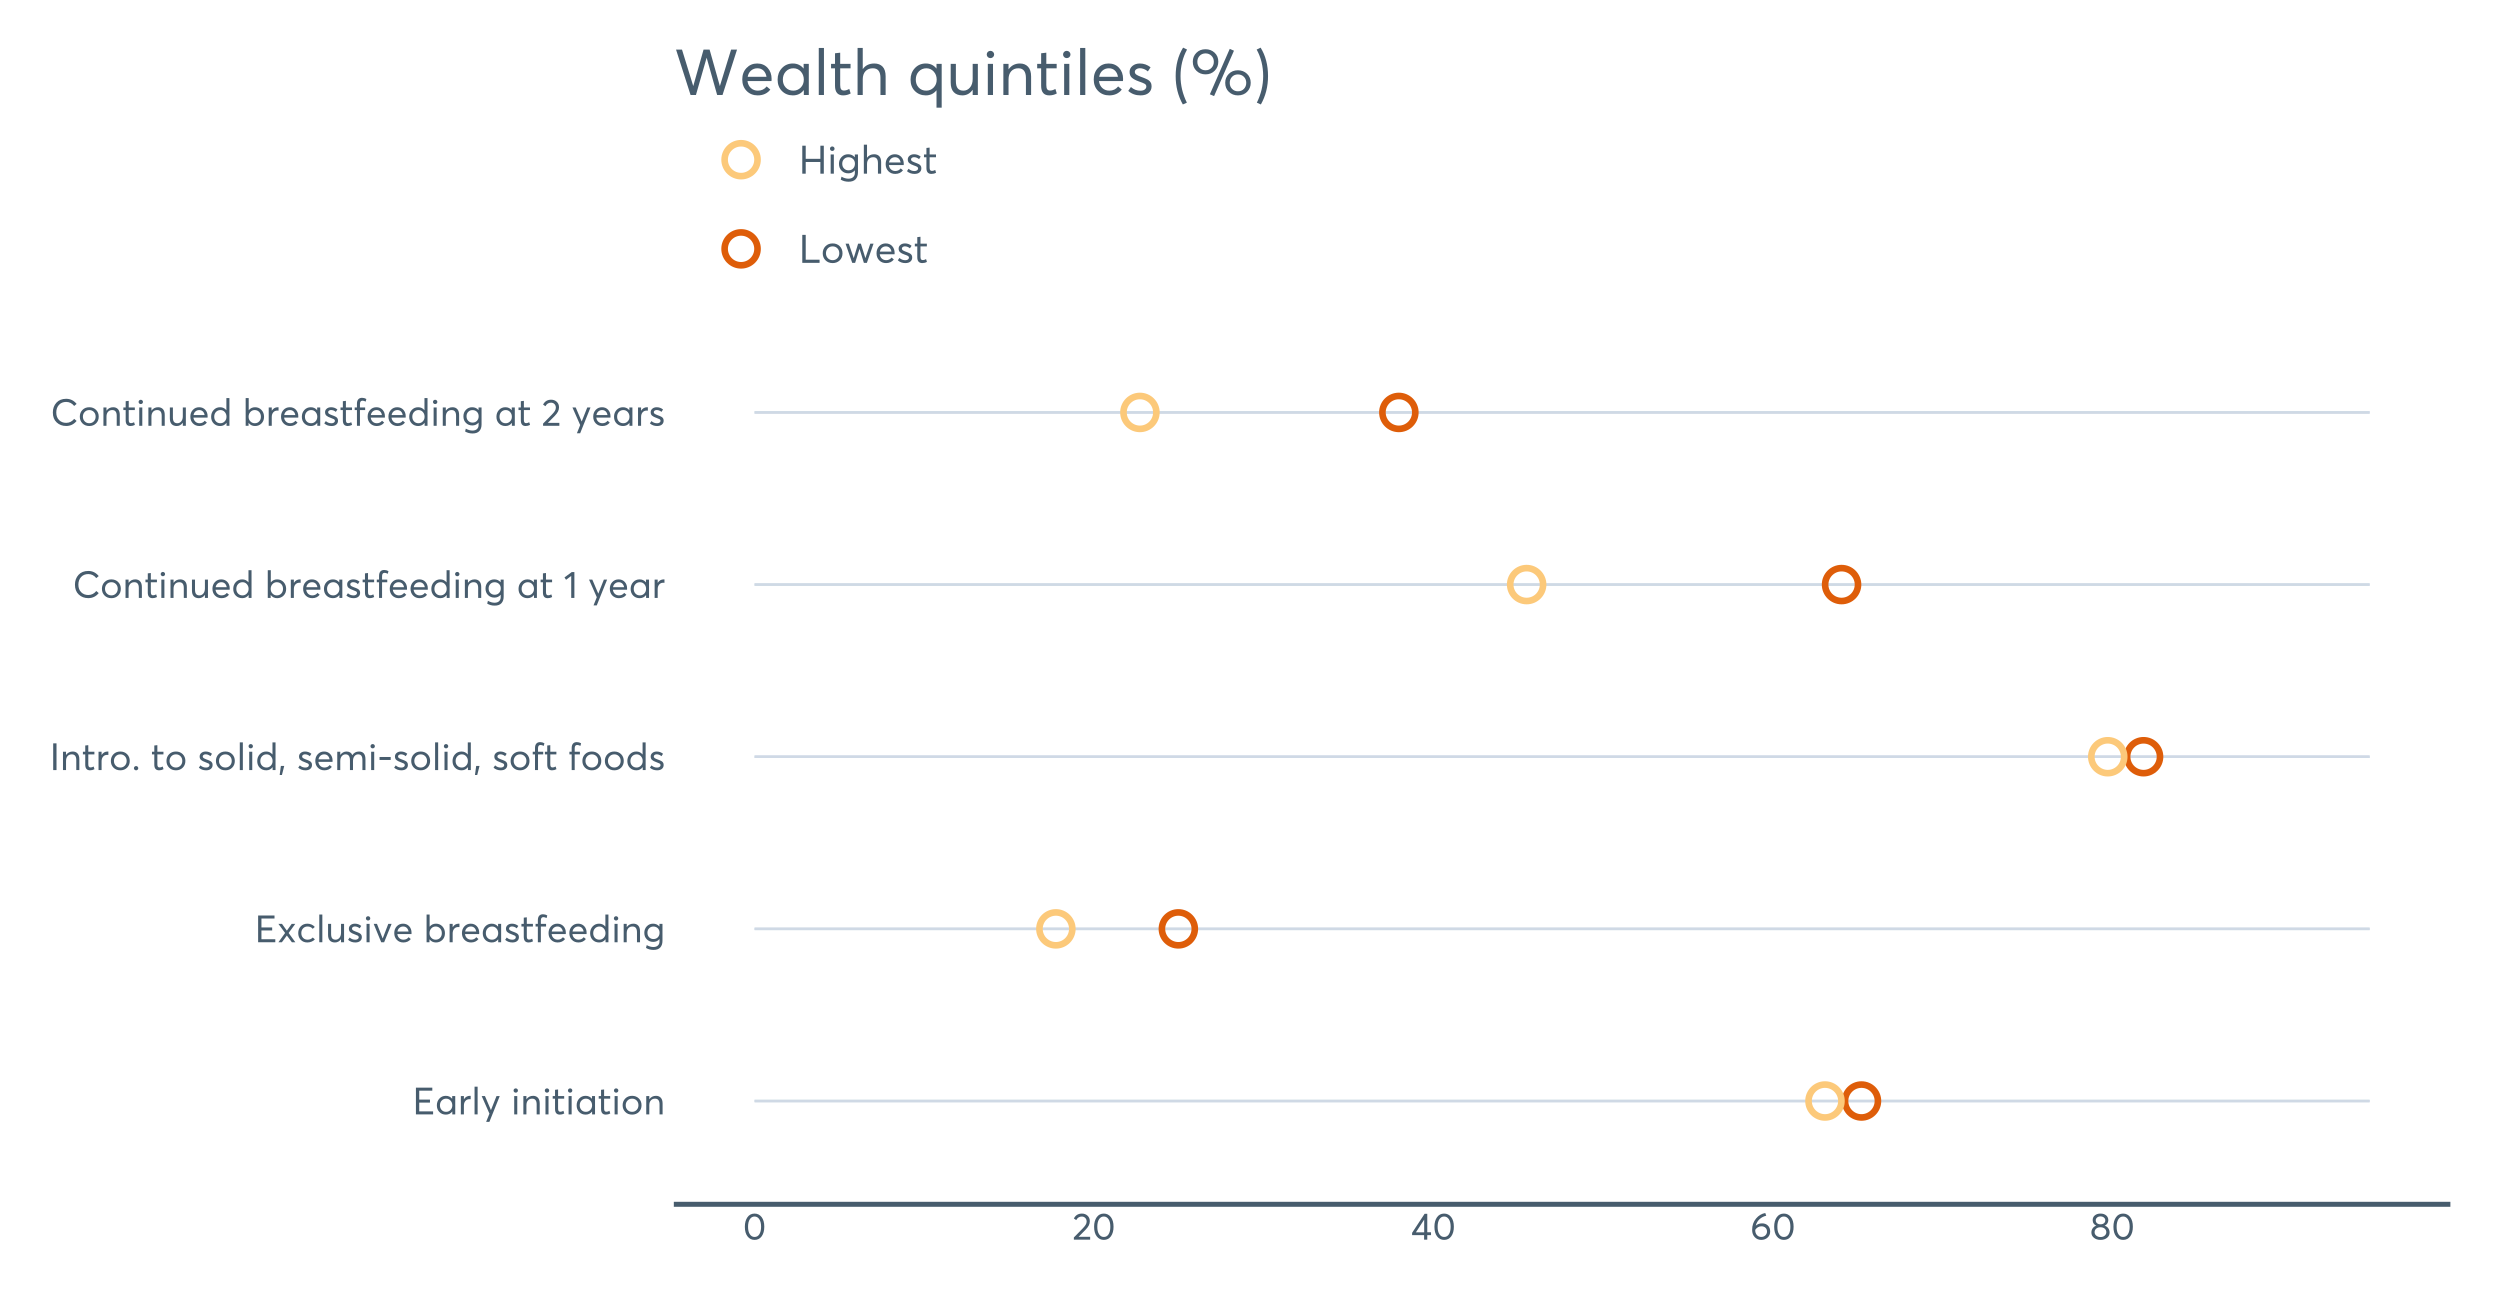 <?xml version="1.0" encoding="UTF-8"?>
<svg xmlns="http://www.w3.org/2000/svg" xmlns:xlink="http://www.w3.org/1999/xlink" width="1388.571pt" height="720pt" viewBox="0 0 1388.571 720" version="1.1">
<defs>
<g>
<symbol overflow="visible" id="glyph0-0">
<path style="stroke:none;" d="M 1.883 0 L 1.883 -14.852 L 10.98 -14.852 L 10.98 -13.176 L 3.723 -13.176 L 3.723 -8.219 L 9.684 -8.219 L 9.684 -6.547 L 3.723 -6.547 L 3.723 -1.672 L 11.422 -1.672 L 11.422 0 Z M 1.883 0 "/>
</symbol>
<symbol overflow="visible" id="glyph0-1">
<path style="stroke:none;" d="M 9.516 -10.188 L 11.211 -10.188 L 11.211 0 L 9.578 0 L 9.578 -1.609 L 9.559 -1.609 C 8.691 -0.453 7.508 0.121 6.004 0.125 C 4.562 0.121 3.371 -0.348 2.426 -1.297 C 1.477 -2.242 1 -3.484 1.004 -5.02 C 1 -6.523 1.473 -7.781 2.414 -8.793 C 3.355 -9.805 4.543 -10.312 5.98 -10.312 C 7.43 -10.312 8.602 -9.762 9.496 -8.66 L 9.516 -8.66 Z M 6.148 -1.422 C 7.094 -1.418 7.902 -1.758 8.574 -2.438 C 9.238 -3.113 9.574 -3.973 9.578 -5.02 C 9.574 -6.062 9.25 -6.945 8.605 -7.664 C 7.953 -8.383 7.141 -8.742 6.168 -8.742 C 5.191 -8.742 4.371 -8.395 3.711 -7.707 C 3.047 -7.012 2.719 -6.117 2.719 -5.02 C 2.719 -3.973 3.035 -3.113 3.668 -2.438 C 4.301 -1.758 5.125 -1.418 6.148 -1.422 Z M 6.148 -1.422 "/>
</symbol>
<symbol overflow="visible" id="glyph0-2">
<path style="stroke:none;" d="M 6.652 -10.312 C 6.855 -10.312 6.996 -10.305 7.07 -10.289 L 7.07 -8.41 C 6.762 -8.434 6.539 -8.449 6.402 -8.449 C 5.449 -8.449 4.695 -8.121 4.141 -7.465 C 3.582 -6.809 3.305 -5.957 3.305 -4.914 L 3.305 0 L 1.609 0 L 1.609 -10.188 L 3.305 -10.188 L 3.305 -8.387 L 3.324 -8.387 C 4.117 -9.668 5.227 -10.312 6.652 -10.312 Z M 6.652 -10.312 "/>
</symbol>
<symbol overflow="visible" id="glyph0-3">
<path style="stroke:none;" d="M 1.758 0 L 1.758 -15.395 L 3.453 -15.395 L 3.453 0 Z M 1.758 0 "/>
</symbol>
<symbol overflow="visible" id="glyph0-4">
<path style="stroke:none;" d="M 8.723 -10.188 L 10.52 -10.188 L 4.77 4.141 L 2.969 4.141 L 4.789 -0.418 L 0.48 -10.188 L 2.301 -10.188 L 5.605 -2.426 L 5.648 -2.426 Z M 8.723 -10.188 "/>
</symbol>
<symbol overflow="visible" id="glyph0-5">
<path style="stroke:none;" d=""/>
</symbol>
<symbol overflow="visible" id="glyph0-6">
<path style="stroke:none;" d="M 2.613 -12.07 C 2.262 -12.07 1.973 -12.184 1.746 -12.414 C 1.516 -12.641 1.398 -12.922 1.402 -13.258 C 1.398 -13.59 1.516 -13.871 1.746 -14.105 C 1.973 -14.332 2.262 -14.449 2.613 -14.453 C 2.949 -14.449 3.234 -14.332 3.473 -14.098 C 3.707 -13.859 3.824 -13.578 3.828 -13.262 C 3.824 -12.922 3.707 -12.641 3.473 -12.414 C 3.234 -12.184 2.949 -12.07 2.613 -12.07 Z M 1.758 0 L 1.758 -10.188 L 3.453 -10.188 L 3.453 0 Z M 1.758 0 "/>
</symbol>
<symbol overflow="visible" id="glyph0-7">
<path style="stroke:none;" d="M 7.027 -10.312 C 8.152 -10.312 9.047 -9.953 9.703 -9.234 C 10.359 -8.516 10.688 -7.449 10.688 -6.043 L 10.688 0 L 8.996 0 L 8.996 -5.562 C 8.992 -7.68 8.164 -8.742 6.504 -8.742 C 5.527 -8.742 4.75 -8.418 4.172 -7.77 C 3.594 -7.121 3.305 -6.223 3.305 -5.082 L 3.305 0 L 1.609 0 L 1.609 -10.188 L 3.305 -10.188 L 3.305 -8.41 L 3.324 -8.41 C 4.215 -9.676 5.449 -10.312 7.027 -10.312 Z M 7.027 -10.312 "/>
</symbol>
<symbol overflow="visible" id="glyph0-8">
<path style="stroke:none;" d="M 4.496 0.125 C 2.723 0.121 1.84 -0.926 1.84 -3.031 L 1.84 -8.723 L 0.543 -8.723 L 0.543 -10.188 L 1.84 -10.188 L 1.84 -13.66 L 3.535 -13.848 L 3.535 -10.188 L 6.922 -10.188 L 6.922 -8.723 L 3.535 -8.723 L 3.535 -3.285 C 3.531 -2.656 3.625 -2.195 3.816 -1.902 C 4.004 -1.609 4.328 -1.465 4.789 -1.465 C 5.316 -1.465 5.891 -1.637 6.504 -1.988 L 6.965 -0.504 C 6.211 -0.086 5.387 0.121 4.496 0.125 Z M 4.496 0.125 "/>
</symbol>
<symbol overflow="visible" id="glyph0-9">
<path style="stroke:none;" d="M 6.254 0.125 C 4.688 0.121 3.418 -0.371 2.445 -1.359 C 1.469 -2.348 0.984 -3.586 0.984 -5.082 C 0.984 -6.57 1.469 -7.816 2.445 -8.816 C 3.418 -9.812 4.688 -10.312 6.254 -10.312 C 7.754 -10.312 9.004 -9.824 9.996 -8.848 C 10.988 -7.871 11.484 -6.613 11.484 -5.082 C 11.484 -3.543 10.988 -2.293 9.996 -1.328 C 9.004 -0.359 7.754 0.121 6.254 0.125 Z M 6.254 -1.422 C 7.238 -1.418 8.074 -1.762 8.754 -2.457 C 9.43 -3.145 9.766 -4.02 9.77 -5.082 C 9.766 -6.152 9.434 -7.031 8.766 -7.715 C 8.094 -8.398 7.254 -8.742 6.254 -8.742 C 5.203 -8.742 4.352 -8.387 3.691 -7.684 C 3.027 -6.977 2.695 -6.109 2.699 -5.082 C 2.695 -4.047 3.027 -3.18 3.691 -2.477 C 4.352 -1.77 5.203 -1.418 6.254 -1.422 Z M 6.254 -1.422 "/>
</symbol>
<symbol overflow="visible" id="glyph0-10">
<path style="stroke:none;" d="M 8.117 0 L 5.355 -3.703 L 5.312 -3.703 L 2.574 0 L 0.648 0 L 4.352 -5.145 L 0.648 -10.188 L 2.637 -10.188 L 5.312 -6.465 L 5.355 -6.465 L 8.012 -10.188 L 10 -10.188 L 6.316 -5.145 L 10.039 0 Z M 8.117 0 "/>
</symbol>
<symbol overflow="visible" id="glyph0-11">
<path style="stroke:none;" d="M 6.023 0.125 C 4.547 0.121 3.336 -0.359 2.395 -1.328 C 1.453 -2.293 0.984 -3.543 0.984 -5.082 C 0.984 -6.613 1.461 -7.871 2.414 -8.848 C 3.367 -9.824 4.59 -10.312 6.086 -10.312 C 6.863 -10.312 7.621 -10.152 8.355 -9.84 C 9.086 -9.523 9.695 -9.074 10.188 -8.492 L 9.016 -7.469 C 8.328 -8.316 7.379 -8.742 6.172 -8.742 C 5.148 -8.742 4.316 -8.398 3.672 -7.715 C 3.02 -7.031 2.695 -6.152 2.699 -5.082 C 2.695 -3.992 3.016 -3.113 3.66 -2.438 C 4.297 -1.758 5.133 -1.418 6.172 -1.422 C 7.352 -1.418 8.316 -1.824 9.059 -2.637 L 10.227 -1.59 C 9.777 -1.082 9.188 -0.672 8.449 -0.355 C 7.707 -0.035 6.898 0.121 6.023 0.125 Z M 6.023 0.125 "/>
</symbol>
<symbol overflow="visible" id="glyph0-12">
<path style="stroke:none;" d="M 8.598 -10.188 L 10.289 -10.188 L 10.289 0 L 8.598 0 L 8.598 -1.695 L 8.574 -1.695 C 7.723 -0.48 6.609 0.121 5.23 0.125 C 4.016 0.121 3.074 -0.227 2.406 -0.93 C 1.734 -1.633 1.398 -2.695 1.402 -4.121 L 1.402 -10.188 L 3.094 -10.188 L 3.094 -4.602 C 3.094 -3.469 3.297 -2.656 3.711 -2.164 C 4.117 -1.664 4.742 -1.418 5.582 -1.422 C 6.418 -1.418 7.129 -1.762 7.719 -2.457 C 8.301 -3.145 8.594 -4.078 8.598 -5.25 Z M 8.598 -10.188 "/>
</symbol>
<symbol overflow="visible" id="glyph0-13">
<path style="stroke:none;" d="M 4.727 0.125 C 3.148 0.121 1.816 -0.363 0.73 -1.34 L 1.609 -2.613 C 2.488 -1.805 3.527 -1.398 4.727 -1.402 C 5.309 -1.398 5.777 -1.531 6.129 -1.797 C 6.477 -2.059 6.648 -2.379 6.652 -2.762 C 6.648 -3.148 6.477 -3.445 6.137 -3.648 C 5.793 -3.848 5.199 -4.094 4.352 -4.391 C 4.293 -4.402 4.25 -4.418 4.227 -4.434 C 3.23 -4.781 2.473 -5.18 1.953 -5.625 C 1.43 -6.07 1.172 -6.719 1.172 -7.57 C 1.172 -8.352 1.488 -9.004 2.121 -9.527 C 2.754 -10.051 3.559 -10.312 4.539 -10.312 C 5.832 -10.312 6.996 -9.895 8.031 -9.059 L 7.152 -7.719 C 6.344 -8.414 5.445 -8.766 4.457 -8.766 C 4.047 -8.766 3.684 -8.652 3.367 -8.43 C 3.043 -8.203 2.883 -7.918 2.887 -7.57 C 2.883 -7.207 3.039 -6.914 3.355 -6.691 C 3.668 -6.469 4.152 -6.23 4.812 -5.98 C 4.918 -5.938 5.125 -5.859 5.426 -5.75 C 5.727 -5.637 5.926 -5.562 6.023 -5.523 C 6.121 -5.48 6.289 -5.406 6.527 -5.301 C 6.762 -5.195 6.922 -5.117 7.008 -5.07 C 7.09 -5.02 7.219 -4.941 7.395 -4.832 C 7.566 -4.719 7.684 -4.621 7.75 -4.539 C 7.809 -4.453 7.891 -4.34 8 -4.203 C 8.102 -4.062 8.176 -3.93 8.219 -3.797 C 8.258 -3.664 8.293 -3.508 8.324 -3.336 C 8.352 -3.156 8.367 -2.973 8.367 -2.781 C 8.367 -1.941 8.051 -1.246 7.426 -0.699 C 6.793 -0.148 5.895 0.121 4.727 0.125 Z M 4.727 0.125 "/>
</symbol>
<symbol overflow="visible" id="glyph0-14">
<path style="stroke:none;" d="M 8.598 -10.188 L 10.438 -10.188 L 6.297 0 L 4.664 0 L 0.504 -10.188 L 2.32 -10.188 L 5.461 -2.156 L 5.523 -2.156 Z M 8.598 -10.188 "/>
</symbol>
<symbol overflow="visible" id="glyph0-15">
<path style="stroke:none;" d="M 10.582 -5.25 C 10.582 -5.137 10.574 -4.988 10.562 -4.812 L 10.543 -4.559 L 2.699 -4.559 C 2.809 -3.609 3.176 -2.848 3.797 -2.277 C 4.414 -1.703 5.184 -1.418 6.109 -1.422 C 7.293 -1.418 8.246 -1.879 8.973 -2.805 L 10.164 -1.777 C 9.172 -0.508 7.797 0.121 6.043 0.125 C 4.574 0.121 3.367 -0.359 2.414 -1.328 C 1.461 -2.293 0.984 -3.543 0.984 -5.082 C 0.984 -6.598 1.445 -7.852 2.375 -8.836 C 3.297 -9.82 4.457 -10.312 5.855 -10.312 C 7.262 -10.312 8.402 -9.836 9.273 -8.891 C 10.145 -7.938 10.582 -6.727 10.582 -5.25 Z M 7.926 -7.988 C 7.406 -8.488 6.742 -8.742 5.938 -8.742 C 5.125 -8.742 4.434 -8.492 3.859 -8 C 3.277 -7.5 2.91 -6.82 2.762 -5.961 L 8.91 -5.961 C 8.77 -6.809 8.441 -7.484 7.926 -7.988 Z M 7.926 -7.988 "/>
</symbol>
<symbol overflow="visible" id="glyph0-16">
<path style="stroke:none;" d="M 6.859 -10.312 C 8.281 -10.312 9.469 -9.805 10.418 -8.793 C 11.363 -7.781 11.836 -6.523 11.84 -5.02 C 11.836 -3.484 11.359 -2.242 10.406 -1.297 C 9.449 -0.348 8.258 0.121 6.84 0.125 C 5.332 0.121 4.148 -0.453 3.285 -1.609 L 3.242 -1.609 L 3.242 0 L 1.633 0 L 1.633 -15.395 L 3.324 -15.395 L 3.324 -8.66 L 3.348 -8.66 C 4.234 -9.762 5.406 -10.312 6.859 -10.312 Z M 6.672 -1.422 C 7.688 -1.418 8.512 -1.758 9.148 -2.438 C 9.781 -3.113 10.102 -3.973 10.102 -5.02 C 10.102 -6.133 9.773 -7.031 9.117 -7.715 C 8.461 -8.398 7.637 -8.742 6.652 -8.742 C 5.684 -8.742 4.879 -8.383 4.234 -7.664 C 3.582 -6.945 3.258 -6.062 3.262 -5.02 C 3.258 -3.973 3.594 -3.113 4.266 -2.438 C 4.934 -1.758 5.734 -1.418 6.672 -1.422 Z M 6.672 -1.422 "/>
</symbol>
<symbol overflow="visible" id="glyph0-17">
<path style="stroke:none;" d="M 2.051 0 L 2.051 -8.723 L 0.793 -8.723 L 0.793 -10.188 L 2.051 -10.188 L 2.051 -12.234 C 2.051 -13.32 2.297 -14.141 2.793 -14.703 C 3.285 -15.258 3.984 -15.539 4.895 -15.543 C 5.754 -15.539 6.551 -15.324 7.277 -14.895 L 6.902 -13.43 C 6.23 -13.777 5.637 -13.949 5.125 -13.953 C 4.188 -13.949 3.719 -13.328 3.723 -12.09 L 3.723 -10.188 L 6.609 -10.188 L 6.609 -8.723 L 3.723 -8.723 L 3.723 0 Z M 2.051 0 "/>
</symbol>
<symbol overflow="visible" id="glyph0-18">
<path style="stroke:none;" d="M 9.453 -15.395 L 11.148 -15.395 L 11.148 0 L 9.539 0 L 9.539 -1.609 L 9.496 -1.609 C 8.629 -0.453 7.457 0.121 5.98 0.125 C 4.543 0.121 3.352 -0.348 2.406 -1.297 C 1.457 -2.242 0.984 -3.484 0.984 -5.02 C 0.984 -6.523 1.453 -7.781 2.395 -8.793 C 3.336 -9.805 4.523 -10.312 5.961 -10.312 C 7.406 -10.312 8.566 -9.762 9.434 -8.66 L 9.453 -8.66 Z M 6.129 -1.422 C 7.047 -1.418 7.84 -1.758 8.512 -2.438 C 9.18 -3.113 9.516 -3.973 9.516 -5.02 C 9.516 -6.062 9.195 -6.945 8.555 -7.664 C 7.914 -8.383 7.109 -8.742 6.148 -8.742 C 5.168 -8.742 4.352 -8.395 3.691 -7.707 C 3.027 -7.012 2.695 -6.117 2.699 -5.02 C 2.695 -3.973 3.012 -3.113 3.648 -2.438 C 4.281 -1.758 5.109 -1.418 6.129 -1.422 Z M 6.129 -1.422 "/>
</symbol>
<symbol overflow="visible" id="glyph0-19">
<path style="stroke:none;" d="M 9.352 -10.188 L 11.023 -10.188 L 11.023 -0.773 C 11.02 0.789 10.613 2.02 9.797 2.918 C 8.98 3.816 7.723 4.266 6.023 4.266 C 4.488 4.266 3.105 3.895 1.883 3.16 L 2.281 1.59 C 3.547 2.297 4.77 2.652 5.941 2.656 C 7.043 2.652 7.887 2.371 8.48 1.809 C 9.07 1.242 9.367 0.531 9.371 -0.336 L 9.371 -1.758 L 9.328 -1.758 C 8.477 -0.711 7.324 -0.188 5.879 -0.188 C 4.48 -0.188 3.309 -0.652 2.363 -1.59 C 1.41 -2.52 0.938 -3.734 0.941 -5.23 C 0.938 -6.68 1.402 -7.891 2.332 -8.859 C 3.258 -9.828 4.41 -10.312 5.793 -10.312 C 7.227 -10.312 8.398 -9.797 9.309 -8.766 L 9.352 -8.766 Z M 6.004 -1.777 C 7.02 -1.773 7.844 -2.105 8.473 -2.77 C 9.098 -3.43 9.41 -4.277 9.414 -5.312 C 9.41 -6.316 9.086 -7.137 8.441 -7.77 C 7.789 -8.402 6.977 -8.719 6.004 -8.723 C 5.039 -8.719 4.242 -8.395 3.617 -7.75 C 2.984 -7.098 2.672 -6.277 2.676 -5.293 C 2.672 -4.23 2.992 -3.379 3.637 -2.738 C 4.277 -2.094 5.066 -1.773 6.004 -1.777 Z M 6.004 -1.777 "/>
</symbol>
<symbol overflow="visible" id="glyph0-20">
<path style="stroke:none;" d="M 1.988 0 L 1.988 -14.852 L 3.828 -14.852 L 3.828 0 Z M 1.988 0 "/>
</symbol>
<symbol overflow="visible" id="glyph0-21">
<path style="stroke:none;" d="M 2.531 0.125 C 2.18 0.121 1.887 0.012 1.66 -0.219 C 1.426 -0.445 1.312 -0.723 1.316 -1.047 C 1.312 -1.379 1.426 -1.66 1.66 -1.891 C 1.887 -2.121 2.18 -2.238 2.531 -2.238 C 2.852 -2.238 3.129 -2.121 3.367 -1.891 C 3.602 -1.66 3.719 -1.379 3.723 -1.047 C 3.719 -0.723 3.602 -0.445 3.367 -0.219 C 3.129 0.012 2.852 0.121 2.531 0.125 Z M 2.531 0.125 "/>
</symbol>
<symbol overflow="visible" id="glyph0-22">
<path style="stroke:none;" d="M 0.668 2.719 L 1.34 -2.301 L 3.199 -2.301 L 1.926 2.719 Z M 0.668 2.719 "/>
</symbol>
<symbol overflow="visible" id="glyph0-23">
<path style="stroke:none;" d="M 13.723 -10.312 C 16.105 -10.312 17.297 -8.859 17.297 -5.961 L 17.297 0 L 15.605 0 L 15.605 -5.5 C 15.602 -6.629 15.41 -7.453 15.027 -7.969 C 14.641 -8.484 14.039 -8.742 13.219 -8.742 C 12.41 -8.742 11.734 -8.406 11.191 -7.738 C 10.645 -7.066 10.371 -6.176 10.375 -5.062 L 10.375 0 L 8.68 0 L 8.68 -5.523 C 8.676 -7.668 7.867 -8.742 6.254 -8.742 C 5.398 -8.742 4.695 -8.406 4.141 -7.738 C 3.582 -7.066 3.305 -6.176 3.305 -5.062 L 3.305 0 L 1.633 0 L 1.633 -10.188 L 3.305 -10.188 L 3.305 -8.43 L 3.324 -8.43 C 3.738 -9.027 4.25 -9.492 4.852 -9.82 C 5.453 -10.148 6.086 -10.312 6.758 -10.312 C 8.383 -10.312 9.465 -9.641 10 -8.305 L 10.02 -8.305 C 10.855 -9.641 12.09 -10.312 13.723 -10.312 Z M 13.723 -10.312 "/>
</symbol>
<symbol overflow="visible" id="glyph0-24">
<path style="stroke:none;" d="M 1.191 -5.625 L 1.191 -7.277 L 7.383 -7.277 L 7.383 -5.625 Z M 1.191 -5.625 "/>
</symbol>
<symbol overflow="visible" id="glyph0-25">
<path style="stroke:none;" d="M 8.637 0.105 C 6.531 0.105 4.77 -0.555 3.355 -1.883 C 1.938 -3.203 1.23 -5.031 1.234 -7.363 C 1.23 -9.562 1.891 -11.387 3.211 -12.832 C 4.527 -14.273 6.336 -14.992 8.637 -14.996 C 10.98 -14.992 12.91 -14.047 14.434 -12.152 L 13.074 -11.023 C 11.887 -12.512 10.41 -13.258 8.637 -13.262 C 6.965 -13.258 5.629 -12.711 4.633 -11.617 C 3.633 -10.52 3.133 -9.102 3.137 -7.363 C 3.133 -5.617 3.648 -4.227 4.684 -3.191 C 5.715 -2.148 7.035 -1.629 8.637 -1.633 C 10.41 -1.629 11.887 -2.367 13.074 -3.848 L 14.434 -2.699 C 12.922 -0.828 10.992 0.105 8.637 0.105 Z M 8.637 0.105 "/>
</symbol>
<symbol overflow="visible" id="glyph0-26">
<path style="stroke:none;" d="M 4.184 0 L 4.184 -12.234 L 1.316 -10.082 L 0.438 -11.398 L 4.477 -14.371 L 5.941 -14.371 L 5.941 0 Z M 4.184 0 "/>
</symbol>
<symbol overflow="visible" id="glyph0-27">
<path style="stroke:none;" d="M 3.492 -1.609 L 9.871 -1.609 L 9.871 0 L 0.836 0 L 0.816 -1.215 L 5.73 -6.234 C 6.457 -6.984 7.004 -7.652 7.371 -8.242 C 7.738 -8.824 7.922 -9.438 7.926 -10.082 C 7.922 -10.875 7.672 -11.535 7.172 -12.059 C 6.672 -12.582 6.023 -12.844 5.23 -12.844 C 3.848 -12.844 2.816 -12.188 2.133 -10.875 L 0.836 -11.777 C 1.754 -13.59 3.254 -14.496 5.332 -14.496 C 6.531 -14.496 7.555 -14.109 8.406 -13.344 C 9.254 -12.574 9.68 -11.551 9.684 -10.27 C 9.68 -9.445 9.492 -8.656 9.117 -7.906 C 8.742 -7.148 8.113 -6.328 7.238 -5.438 L 3.492 -1.652 Z M 3.492 -1.609 "/>
</symbol>
<symbol overflow="visible" id="glyph0-28">
<path style="stroke:none;" d="M 6.566 0.125 C 4.961 0.121 3.66 -0.52 2.668 -1.809 C 1.668 -3.094 1.172 -4.883 1.172 -7.176 C 1.172 -9.348 1.652 -11.109 2.613 -12.465 C 3.574 -13.816 4.891 -14.496 6.566 -14.496 C 8.168 -14.496 9.469 -13.848 10.469 -12.559 C 11.465 -11.266 11.965 -9.473 11.965 -7.176 C 11.965 -4.996 11.484 -3.234 10.531 -1.891 C 9.57 -0.547 8.25 0.121 6.566 0.125 Z M 6.566 -1.508 C 7.707 -1.504 8.598 -2.012 9.234 -3.031 C 9.867 -4.047 10.184 -5.43 10.188 -7.176 C 10.184 -8.969 9.852 -10.367 9.191 -11.367 C 8.527 -12.363 7.652 -12.859 6.566 -12.863 C 5.438 -12.859 4.551 -12.348 3.91 -11.324 C 3.266 -10.297 2.945 -8.914 2.949 -7.176 C 2.945 -5.387 3.277 -3.996 3.941 -3 C 4.602 -2.004 5.477 -1.504 6.566 -1.508 Z M 6.566 -1.508 "/>
</symbol>
<symbol overflow="visible" id="glyph0-29">
<path style="stroke:none;" d="M 7.32 0 L 7.32 -2.531 L 0.648 -2.531 L 0.648 -3.785 L 7.594 -14.371 L 9.078 -14.371 L 9.078 -4.121 L 11.168 -4.121 L 11.168 -2.531 L 9.078 -2.531 L 9.078 0 Z M 2.762 -4.078 L 7.363 -4.078 L 7.363 -11.168 Z M 2.762 -4.078 "/>
</symbol>
<symbol overflow="visible" id="glyph0-30">
<path style="stroke:none;" d="M 6.691 -9.059 C 8.004 -9.059 9.078 -8.648 9.914 -7.832 C 10.75 -7.016 11.168 -5.902 11.168 -4.496 C 11.168 -3.168 10.695 -2.066 9.758 -1.191 C 8.812 -0.312 7.633 0.121 6.211 0.125 C 4.758 0.121 3.551 -0.391 2.594 -1.422 C 1.629 -2.449 1.148 -3.781 1.152 -5.418 C 1.148 -7.898 1.867 -9.996 3.305 -11.711 C 4.742 -13.426 6.457 -14.457 8.449 -14.809 L 8.973 -13.305 C 7.574 -12.98 6.355 -12.352 5.312 -11.418 C 4.262 -10.484 3.543 -9.273 3.16 -7.781 L 3.18 -7.781 C 4.113 -8.633 5.285 -9.059 6.691 -9.059 Z M 6.191 -1.527 C 7.137 -1.523 7.91 -1.812 8.512 -2.395 C 9.109 -2.969 9.41 -3.676 9.414 -4.52 C 9.41 -5.395 9.129 -6.098 8.566 -6.629 C 8 -7.156 7.242 -7.422 6.297 -7.426 C 5.543 -7.422 4.871 -7.234 4.277 -6.859 C 3.684 -6.48 3.211 -6.016 2.867 -5.461 L 2.867 -5.312 C 2.863 -4.18 3.176 -3.266 3.797 -2.57 C 4.414 -1.871 5.211 -1.523 6.191 -1.527 Z M 6.191 -1.527 "/>
</symbol>
<symbol overflow="visible" id="glyph0-31">
<path style="stroke:none;" d="M 8.324 -7.781 C 9.145 -7.516 9.809 -7.047 10.312 -6.379 C 10.812 -5.707 11.062 -4.898 11.066 -3.953 C 11.062 -2.738 10.582 -1.754 9.621 -1.004 C 8.66 -0.25 7.453 0.121 6.004 0.125 C 4.539 0.121 3.332 -0.262 2.383 -1.035 C 1.434 -1.805 0.961 -2.777 0.961 -3.953 C 0.961 -4.898 1.211 -5.707 1.715 -6.379 C 2.215 -7.047 2.871 -7.516 3.68 -7.781 L 3.68 -7.801 C 3.148 -7.965 2.68 -8.328 2.277 -8.891 C 1.871 -9.445 1.668 -10.094 1.672 -10.836 C 1.668 -11.961 2.074 -12.855 2.887 -13.512 C 3.695 -14.168 4.734 -14.496 6.004 -14.496 C 7.297 -14.496 8.348 -14.16 9.152 -13.492 C 9.953 -12.82 10.352 -11.934 10.355 -10.836 C 10.352 -10.105 10.148 -9.461 9.738 -8.898 C 9.324 -8.332 8.852 -7.965 8.324 -7.801 Z M 6.004 -12.926 C 5.219 -12.926 4.582 -12.707 4.098 -12.277 C 3.605 -11.84 3.363 -11.32 3.367 -10.711 C 3.363 -10.055 3.605 -9.527 4.098 -9.129 C 4.582 -8.73 5.219 -8.531 6.004 -8.535 C 6.797 -8.531 7.441 -8.73 7.938 -9.129 C 8.43 -9.527 8.676 -10.055 8.68 -10.711 C 8.676 -11.352 8.422 -11.879 7.914 -12.297 C 7.402 -12.715 6.766 -12.926 6.004 -12.926 Z M 6.004 -1.465 C 6.961 -1.465 7.742 -1.723 8.344 -2.246 C 8.945 -2.766 9.246 -3.398 9.246 -4.141 C 9.246 -4.961 8.945 -5.625 8.344 -6.137 C 7.742 -6.645 6.961 -6.902 6.004 -6.902 C 5.023 -6.902 4.234 -6.645 3.637 -6.137 C 3.035 -5.625 2.734 -4.961 2.738 -4.141 C 2.734 -3.371 3.051 -2.734 3.68 -2.227 C 4.305 -1.719 5.078 -1.465 6.004 -1.465 Z M 6.004 -1.465 "/>
</symbol>
<symbol overflow="visible" id="glyph1-0">
<path style="stroke:none;" d="M 1.969 0 L 1.969 -15.543 L 3.875 -15.543 L 3.875 -8.254 L 12.016 -8.254 L 12.016 -15.543 L 13.922 -15.543 L 13.922 0 L 12.016 0 L 12.016 -6.5 L 3.875 -6.5 L 3.875 0 Z M 1.969 0 "/>
</symbol>
<symbol overflow="visible" id="glyph1-1">
<path style="stroke:none;" d="M 2.734 -12.629 C 2.367 -12.625 2.062 -12.746 1.824 -12.988 C 1.582 -13.227 1.465 -13.523 1.465 -13.875 C 1.465 -14.227 1.582 -14.52 1.824 -14.762 C 2.062 -15 2.367 -15.121 2.734 -15.125 C 3.082 -15.121 3.383 -15 3.633 -14.754 C 3.879 -14.504 4 -14.211 4.004 -13.879 C 4 -13.523 3.879 -13.227 3.633 -12.988 C 3.383 -12.746 3.082 -12.625 2.734 -12.629 Z M 1.84 0 L 1.84 -10.66 L 3.613 -10.66 L 3.613 0 Z M 1.84 0 "/>
</symbol>
<symbol overflow="visible" id="glyph1-2">
<path style="stroke:none;" d="M 9.785 -10.66 L 11.535 -10.66 L 11.535 -0.809 C 11.531 0.824 11.105 2.109 10.254 3.051 C 9.398 3.992 8.082 4.465 6.305 4.465 C 4.695 4.465 3.25 4.078 1.969 3.305 L 2.387 1.664 C 3.711 2.406 4.988 2.777 6.215 2.781 C 7.367 2.777 8.254 2.48 8.875 1.895 C 9.492 1.301 9.801 0.555 9.805 -0.352 L 9.805 -1.84 L 9.762 -1.84 C 8.871 -0.742 7.668 -0.191 6.152 -0.195 C 4.691 -0.191 3.465 -0.68 2.473 -1.66 C 1.48 -2.637 0.984 -3.91 0.984 -5.473 C 0.984 -6.988 1.469 -8.254 2.438 -9.27 C 3.406 -10.285 4.613 -10.793 6.062 -10.793 C 7.562 -10.793 8.789 -10.25 9.742 -9.172 L 9.785 -9.172 Z M 6.281 -1.859 C 7.344 -1.855 8.203 -2.203 8.863 -2.898 C 9.52 -3.59 9.848 -4.477 9.852 -5.559 C 9.848 -6.609 9.508 -7.469 8.832 -8.133 C 8.148 -8.797 7.301 -9.129 6.281 -9.129 C 5.273 -9.129 4.441 -8.789 3.785 -8.109 C 3.129 -7.43 2.801 -6.57 2.801 -5.539 C 2.801 -4.426 3.137 -3.535 3.809 -2.867 C 4.48 -2.191 5.305 -1.855 6.281 -1.859 Z M 6.281 -1.859 "/>
</symbol>
<symbol overflow="visible" id="glyph1-3">
<path style="stroke:none;" d="M 7.422 -10.793 C 8.629 -10.793 9.578 -10.426 10.266 -9.695 C 10.949 -8.965 11.289 -7.863 11.293 -6.391 L 11.293 0 L 9.523 0 L 9.523 -5.887 C 9.52 -8.059 8.652 -9.145 6.918 -9.148 C 5.852 -9.145 5.008 -8.809 4.387 -8.141 C 3.766 -7.469 3.457 -6.543 3.457 -5.363 L 3.457 0 L 1.684 0 L 1.684 -16.109 L 3.457 -16.109 L 3.457 -8.91 L 3.504 -8.91 C 4.391 -10.164 5.695 -10.793 7.422 -10.793 Z M 7.422 -10.793 "/>
</symbol>
<symbol overflow="visible" id="glyph1-4">
<path style="stroke:none;" d="M 11.074 -5.492 C 11.074 -5.375 11.066 -5.223 11.055 -5.035 L 11.031 -4.773 L 2.824 -4.773 C 2.941 -3.777 3.324 -2.98 3.973 -2.387 C 4.621 -1.785 5.426 -1.488 6.391 -1.488 C 7.629 -1.488 8.629 -1.969 9.391 -2.934 L 10.637 -1.859 C 9.598 -0.531 8.16 0.129 6.324 0.133 C 4.789 0.129 3.523 -0.375 2.527 -1.387 C 1.523 -2.398 1.023 -3.711 1.027 -5.32 C 1.023 -6.906 1.512 -8.215 2.484 -9.246 C 3.453 -10.277 4.668 -10.793 6.129 -10.793 C 7.602 -10.793 8.793 -10.293 9.707 -9.301 C 10.617 -8.305 11.074 -7.035 11.074 -5.492 Z M 8.297 -8.363 C 7.754 -8.883 7.059 -9.145 6.215 -9.148 C 5.367 -9.145 4.641 -8.887 4.035 -8.371 C 3.43 -7.852 3.047 -7.141 2.891 -6.238 L 9.324 -6.238 C 9.176 -7.125 8.836 -7.832 8.297 -8.363 Z M 8.297 -8.363 "/>
</symbol>
<symbol overflow="visible" id="glyph1-5">
<path style="stroke:none;" d="M 4.945 0.133 C 3.297 0.129 1.902 -0.379 0.766 -1.402 L 1.684 -2.734 C 2.598 -1.887 3.688 -1.465 4.945 -1.465 C 5.559 -1.465 6.047 -1.602 6.414 -1.879 C 6.777 -2.156 6.961 -2.492 6.961 -2.891 C 6.961 -3.297 6.781 -3.609 6.422 -3.82 C 6.062 -4.031 5.438 -4.289 4.555 -4.598 C 4.492 -4.609 4.449 -4.625 4.422 -4.641 C 3.383 -5.004 2.59 -5.418 2.047 -5.887 C 1.496 -6.352 1.223 -7.031 1.227 -7.922 C 1.223 -8.738 1.555 -9.418 2.223 -9.969 C 2.883 -10.516 3.727 -10.793 4.75 -10.793 C 6.105 -10.793 7.324 -10.352 8.406 -9.477 L 7.484 -8.078 C 6.633 -8.805 5.695 -9.168 4.664 -9.172 C 4.238 -9.168 3.855 -9.051 3.523 -8.82 C 3.184 -8.586 3.016 -8.289 3.02 -7.922 C 3.016 -7.543 3.18 -7.234 3.512 -7.004 C 3.836 -6.766 4.344 -6.52 5.035 -6.262 C 5.148 -6.215 5.363 -6.133 5.68 -6.02 C 5.992 -5.898 6.203 -5.82 6.305 -5.777 C 6.406 -5.734 6.578 -5.656 6.828 -5.547 C 7.074 -5.434 7.242 -5.352 7.332 -5.305 C 7.418 -5.25 7.555 -5.168 7.738 -5.055 C 7.918 -4.938 8.043 -4.836 8.109 -4.75 C 8.172 -4.66 8.258 -4.543 8.371 -4.398 C 8.477 -4.25 8.555 -4.109 8.602 -3.973 C 8.645 -3.832 8.68 -3.672 8.711 -3.492 C 8.738 -3.309 8.754 -3.113 8.754 -2.91 C 8.754 -2.031 8.426 -1.305 7.77 -0.73 C 7.113 -0.156 6.172 0.129 4.945 0.133 Z M 4.945 0.133 "/>
</symbol>
<symbol overflow="visible" id="glyph1-6">
<path style="stroke:none;" d="M 4.707 0.133 C 2.848 0.129 1.922 -0.973 1.926 -3.176 L 1.926 -9.129 L 0.57 -9.129 L 0.57 -10.66 L 1.926 -10.66 L 1.926 -14.293 L 3.699 -14.492 L 3.699 -10.66 L 7.246 -10.66 L 7.246 -9.129 L 3.699 -9.129 L 3.699 -3.438 C 3.695 -2.777 3.793 -2.297 3.992 -1.992 C 4.188 -1.684 4.527 -1.527 5.012 -1.531 C 5.562 -1.527 6.164 -1.711 6.809 -2.078 L 7.289 -0.523 C 6.5 -0.086 5.637 0.129 4.707 0.133 Z M 4.707 0.133 "/>
</symbol>
<symbol overflow="visible" id="glyph1-7">
<path style="stroke:none;" d="M 1.969 0 L 1.969 -15.543 L 3.875 -15.543 L 3.875 -1.75 L 11.578 -1.75 L 11.578 0 Z M 1.969 0 "/>
</symbol>
<symbol overflow="visible" id="glyph1-8">
<path style="stroke:none;" d="M 6.543 0.133 C 4.906 0.129 3.578 -0.387 2.559 -1.422 C 1.535 -2.457 1.023 -3.754 1.027 -5.316 C 1.023 -6.875 1.535 -8.18 2.559 -9.227 C 3.578 -10.27 4.906 -10.793 6.543 -10.793 C 8.117 -10.793 9.422 -10.281 10.461 -9.258 C 11.492 -8.234 12.012 -6.918 12.016 -5.316 C 12.012 -3.707 11.492 -2.398 10.461 -1.387 C 9.422 -0.375 8.117 0.129 6.543 0.133 Z M 6.543 -1.488 C 7.578 -1.488 8.449 -1.848 9.16 -2.57 C 9.863 -3.293 10.219 -4.211 10.223 -5.32 C 10.219 -6.441 9.867 -7.359 9.172 -8.074 C 8.469 -8.789 7.594 -9.145 6.543 -9.148 C 5.445 -9.145 4.551 -8.777 3.863 -8.043 C 3.168 -7.305 2.824 -6.395 2.824 -5.316 C 2.824 -4.234 3.168 -3.328 3.863 -2.594 C 4.551 -1.855 5.445 -1.488 6.543 -1.488 Z M 6.543 -1.488 "/>
</symbol>
<symbol overflow="visible" id="glyph1-9">
<path style="stroke:none;" d="M 14.383 -10.66 L 16.176 -10.66 L 12.477 0 L 10.812 0 L 8.406 -7.77 L 8.383 -7.77 L 5.953 0 L 4.336 0 L 0.637 -10.66 L 2.43 -10.66 L 5.145 -2.691 L 5.188 -2.691 L 7.617 -10.66 L 9.148 -10.66 L 11.621 -2.691 L 11.668 -2.691 Z M 14.383 -10.66 "/>
</symbol>
<symbol overflow="visible" id="glyph2-0">
<path style="stroke:none;" d="M 31.809 -25.203 L 35.109 -25.203 L 27.051 0 L 24.07 0 L 18.246 -20.66 L 18.211 -20.66 L 12.281 0 L 9.301 0 L 1.242 -25.203 L 4.543 -25.203 L 10.758 -5.078 L 10.828 -5.078 L 16.508 -25.203 L 19.879 -25.203 L 25.559 -5.004 L 25.594 -5.004 Z M 31.809 -25.203 "/>
</symbol>
<symbol overflow="visible" id="glyph2-1">
<path style="stroke:none;" d="M 17.965 -8.91 C 17.965 -8.719 17.949 -8.469 17.926 -8.164 L 17.891 -7.738 L 4.578 -7.738 C 4.766 -6.125 5.387 -4.836 6.441 -3.867 C 7.492 -2.898 8.801 -2.414 10.367 -2.414 C 12.375 -2.414 13.996 -3.195 15.23 -4.758 L 17.254 -3.016 C 15.57 -0.863 13.238 0.211 10.258 0.215 C 7.77 0.211 5.715 -0.609 4.098 -2.254 C 2.473 -3.898 1.664 -6.023 1.668 -8.625 C 1.664 -11.203 2.449 -13.324 4.027 -14.996 C 5.598 -16.66 7.57 -17.496 9.941 -17.5 C 12.328 -17.496 14.262 -16.691 15.746 -15.086 C 17.223 -13.473 17.965 -11.414 17.965 -8.91 Z M 13.453 -13.562 C 12.578 -14.41 11.453 -14.836 10.082 -14.84 C 8.707 -14.836 7.531 -14.414 6.551 -13.578 C 5.566 -12.734 4.945 -11.582 4.688 -10.117 L 15.121 -10.117 C 14.883 -11.559 14.328 -12.707 13.453 -13.562 Z M 13.453 -13.562 "/>
</symbol>
<symbol overflow="visible" id="glyph2-2">
<path style="stroke:none;" d="M 16.152 -17.289 L 19.027 -17.289 L 19.027 0 L 16.258 0 L 16.258 -2.734 L 16.223 -2.734 C 14.754 -0.77 12.742 0.211 10.188 0.215 C 7.746 0.211 5.723 -0.59 4.117 -2.199 C 2.504 -3.805 1.699 -5.914 1.703 -8.52 C 1.699 -11.074 2.496 -13.207 4.098 -14.926 C 5.691 -16.637 7.711 -17.496 10.152 -17.5 C 12.609 -17.496 14.598 -16.562 16.117 -14.695 L 16.152 -14.695 Z M 10.438 -2.414 C 12.043 -2.414 13.418 -2.988 14.555 -4.137 C 15.688 -5.285 16.254 -6.746 16.258 -8.52 C 16.254 -10.293 15.703 -11.789 14.605 -13.012 C 13.504 -14.227 12.125 -14.836 10.473 -14.84 C 8.812 -14.836 7.422 -14.25 6.301 -13.082 C 5.172 -11.906 4.609 -10.387 4.613 -8.52 C 4.609 -6.746 5.148 -5.285 6.227 -4.137 C 7.301 -2.988 8.703 -2.414 10.438 -2.414 Z M 10.438 -2.414 "/>
</symbol>
<symbol overflow="visible" id="glyph2-3">
<path style="stroke:none;" d="M 2.98 0 L 2.98 -26.129 L 5.859 -26.129 L 5.859 0 Z M 2.98 0 "/>
</symbol>
<symbol overflow="visible" id="glyph2-4">
<path style="stroke:none;" d="M 7.633 0.215 C 4.625 0.211 3.121 -1.574 3.125 -5.148 L 3.125 -14.805 L 0.922 -14.805 L 0.922 -17.289 L 3.125 -17.289 L 3.125 -23.18 L 6 -23.5 L 6 -17.289 L 11.75 -17.289 L 11.75 -14.805 L 6 -14.805 L 6 -5.574 C 6 -4.504 6.156 -3.723 6.477 -3.23 C 6.793 -2.73 7.344 -2.484 8.129 -2.484 C 9.023 -2.484 9.996 -2.777 11.039 -3.371 L 11.82 -0.852 C 10.539 -0.141 9.145 0.211 7.633 0.215 Z M 7.633 0.215 "/>
</symbol>
<symbol overflow="visible" id="glyph2-5">
<path style="stroke:none;" d="M 12.035 -17.5 C 13.996 -17.496 15.531 -16.906 16.648 -15.727 C 17.758 -14.543 18.316 -12.754 18.316 -10.367 L 18.316 0 L 15.441 0 L 15.441 -9.551 C 15.438 -13.074 14.031 -14.836 11.219 -14.84 C 9.488 -14.836 8.121 -14.293 7.117 -13.207 C 6.109 -12.117 5.605 -10.613 5.609 -8.699 L 5.609 0 L 2.734 0 L 2.734 -26.129 L 5.609 -26.129 L 5.609 -14.449 L 5.68 -14.449 C 7.117 -16.48 9.238 -17.496 12.035 -17.5 Z M 12.035 -17.5 "/>
</symbol>
<symbol overflow="visible" id="glyph2-6">
<path style="stroke:none;" d=""/>
</symbol>
<symbol overflow="visible" id="glyph2-7">
<path style="stroke:none;" d="M 16.082 -17.289 L 18.957 -17.289 L 18.957 7.027 L 16.082 7.027 L 16.082 -2.555 L 16.012 -2.555 C 14.539 -0.711 12.586 0.211 10.152 0.215 C 7.711 0.211 5.688 -0.59 4.082 -2.199 C 2.469 -3.805 1.664 -5.914 1.668 -8.52 C 1.664 -11.074 2.461 -13.207 4.062 -14.926 C 5.656 -16.637 7.676 -17.496 10.117 -17.5 C 12.598 -17.496 14.562 -16.574 16.012 -14.734 L 16.082 -14.734 Z M 10.402 -2.414 C 11.984 -2.414 13.348 -2.988 14.484 -4.137 C 15.617 -5.285 16.184 -6.746 16.188 -8.52 C 16.184 -10.293 15.633 -11.789 14.535 -13.012 C 13.434 -14.227 12.066 -14.836 10.438 -14.84 C 8.777 -14.836 7.387 -14.25 6.266 -13.082 C 5.137 -11.906 4.574 -10.387 4.578 -8.52 C 4.574 -6.746 5.113 -5.285 6.191 -4.137 C 7.266 -2.988 8.668 -2.414 10.402 -2.414 Z M 10.402 -2.414 "/>
</symbol>
<symbol overflow="visible" id="glyph2-8">
<path style="stroke:none;" d="M 14.59 -17.289 L 17.465 -17.289 L 17.465 0 L 14.59 0 L 14.59 -2.875 L 14.555 -2.875 C 13.109 -0.816 11.215 0.211 8.875 0.215 C 6.812 0.211 5.215 -0.383 4.082 -1.578 C 2.945 -2.77 2.379 -4.574 2.379 -6.992 L 2.379 -17.289 L 5.254 -17.289 L 5.254 -7.809 C 5.25 -5.891 5.598 -4.512 6.301 -3.672 C 6.996 -2.832 8.055 -2.414 9.477 -2.414 C 10.895 -2.414 12.102 -3 13.098 -4.172 C 14.09 -5.344 14.59 -6.922 14.59 -8.91 Z M 14.59 -17.289 "/>
</symbol>
<symbol overflow="visible" id="glyph2-9">
<path style="stroke:none;" d="M 4.438 -20.484 C 3.844 -20.484 3.355 -20.68 2.965 -21.07 C 2.574 -21.461 2.379 -21.938 2.379 -22.508 C 2.379 -23.07 2.574 -23.551 2.965 -23.945 C 3.355 -24.332 3.844 -24.527 4.438 -24.531 C 5 -24.527 5.484 -24.324 5.891 -23.926 C 6.289 -23.52 6.492 -23.047 6.496 -22.508 C 6.492 -21.938 6.289 -21.461 5.891 -21.07 C 5.484 -20.68 5 -20.484 4.438 -20.484 Z M 2.98 0 L 2.98 -17.289 L 5.859 -17.289 L 5.859 0 Z M 2.98 0 "/>
</symbol>
<symbol overflow="visible" id="glyph2-10">
<path style="stroke:none;" d="M 11.93 -17.5 C 13.844 -17.496 15.355 -16.887 16.473 -15.672 C 17.582 -14.449 18.141 -12.645 18.141 -10.258 L 18.141 0 L 15.266 0 L 15.266 -9.441 C 15.262 -13.035 13.855 -14.836 11.039 -14.84 C 9.383 -14.836 8.062 -14.285 7.082 -13.188 C 6.098 -12.086 5.605 -10.566 5.609 -8.625 L 5.609 0 L 2.734 0 L 2.734 -17.289 L 5.609 -17.289 L 5.609 -14.27 L 5.645 -14.27 C 7.156 -16.418 9.254 -17.496 11.93 -17.5 Z M 11.93 -17.5 "/>
</symbol>
<symbol overflow="visible" id="glyph2-11">
<path style="stroke:none;" d="M 8.023 0.215 C 5.344 0.211 3.086 -0.617 1.242 -2.273 L 2.734 -4.438 C 4.223 -3.062 5.984 -2.379 8.023 -2.379 C 9.016 -2.379 9.809 -2.602 10.402 -3.051 C 10.988 -3.5 11.285 -4.047 11.289 -4.688 C 11.285 -5.348 10.996 -5.848 10.418 -6.195 C 9.84 -6.535 8.828 -6.957 7.383 -7.453 C 7.289 -7.477 7.219 -7.5 7.172 -7.527 C 5.492 -8.117 4.207 -8.789 3.32 -9.547 C 2.43 -10.301 1.984 -11.402 1.988 -12.852 C 1.984 -14.172 2.523 -15.277 3.602 -16.168 C 4.676 -17.051 6.043 -17.496 7.703 -17.5 C 9.902 -17.496 11.879 -16.785 13.633 -15.371 L 12.141 -13.098 C 10.766 -14.277 9.238 -14.871 7.562 -14.875 C 6.871 -14.871 6.254 -14.68 5.715 -14.305 C 5.168 -13.922 4.898 -13.438 4.898 -12.852 C 4.898 -12.234 5.164 -11.738 5.695 -11.359 C 6.227 -10.98 7.047 -10.578 8.164 -10.152 C 8.352 -10.078 8.703 -9.949 9.211 -9.762 C 9.719 -9.57 10.055 -9.438 10.223 -9.371 C 10.387 -9.297 10.672 -9.176 11.074 -9 C 11.477 -8.82 11.746 -8.688 11.891 -8.609 C 12.031 -8.523 12.25 -8.387 12.547 -8.199 C 12.84 -8.008 13.043 -7.844 13.152 -7.703 C 13.258 -7.559 13.398 -7.371 13.578 -7.137 C 13.75 -6.898 13.875 -6.664 13.949 -6.441 C 14.02 -6.215 14.078 -5.957 14.129 -5.66 C 14.172 -5.363 14.195 -5.051 14.199 -4.723 C 14.195 -3.301 13.664 -2.121 12.602 -1.188 C 11.535 -0.254 10.008 0.211 8.023 0.215 Z M 8.023 0.215 "/>
</symbol>
<symbol overflow="visible" id="glyph2-12">
<path style="stroke:none;" d="M 6.141 5.254 C 3.488 0.547 2.16 -4.703 2.164 -10.508 C 2.16 -16.609 3.535 -21.875 6.285 -26.305 L 8.484 -25.242 C 6.07 -20.859 4.863 -15.945 4.863 -10.508 C 4.863 -5.414 6.035 -0.496 8.379 4.262 Z M 6.141 5.254 "/>
</symbol>
<symbol overflow="visible" id="glyph2-13">
<path style="stroke:none;" d="M 13.418 0.602 L 11.074 -0.391 L 22.117 -25.633 L 24.461 -24.602 Z M 8.66 -11.465 C 6.672 -11.461 4.996 -12.113 3.637 -13.418 C 2.273 -14.719 1.594 -16.41 1.598 -18.496 C 1.594 -20.434 2.25 -22.07 3.566 -23.41 C 4.879 -24.746 6.578 -25.418 8.66 -25.418 C 10.648 -25.418 12.328 -24.777 13.703 -23.5 C 15.074 -22.223 15.762 -20.555 15.762 -18.496 C 15.762 -16.531 15.098 -14.867 13.773 -13.508 C 12.445 -12.141 10.742 -11.461 8.66 -11.465 Z M 8.699 -13.738 C 10.047 -13.734 11.148 -14.191 12 -15.105 C 12.852 -16.016 13.277 -17.133 13.277 -18.461 C 13.277 -19.832 12.832 -20.949 11.945 -21.812 C 11.055 -22.676 9.973 -23.109 8.699 -23.109 C 7.348 -23.109 6.246 -22.664 5.395 -21.777 C 4.539 -20.891 4.113 -19.785 4.117 -18.461 C 4.113 -17.062 4.551 -15.926 5.43 -15.051 C 6.305 -14.172 7.395 -13.734 8.699 -13.738 Z M 26.66 0.215 C 24.672 0.211 22.996 -0.438 21.637 -1.738 C 20.273 -3.039 19.594 -4.719 19.598 -6.781 C 19.594 -8.719 20.254 -10.363 21.582 -11.715 C 22.902 -13.059 24.598 -13.734 26.66 -13.738 C 28.645 -13.734 30.324 -13.082 31.699 -11.785 C 33.074 -10.48 33.762 -8.812 33.762 -6.781 C 33.762 -4.812 33.102 -3.156 31.789 -1.809 C 30.473 -0.461 28.766 0.211 26.66 0.215 Z M 26.66 -2.059 C 28.031 -2.055 29.141 -2.504 29.996 -3.406 C 30.848 -4.305 31.277 -5.418 31.277 -6.746 C 31.277 -8.137 30.832 -9.266 29.945 -10.133 C 29.055 -10.992 27.961 -11.426 26.66 -11.43 C 25.309 -11.426 24.211 -10.977 23.375 -10.082 C 22.531 -9.18 22.113 -8.066 22.117 -6.746 C 22.113 -5.371 22.551 -4.246 23.43 -3.371 C 24.301 -2.492 25.379 -2.055 26.66 -2.059 Z M 26.66 -2.059 "/>
</symbol>
<symbol overflow="visible" id="glyph2-14">
<path style="stroke:none;" d="M 3.941 5.254 L 1.703 4.262 C 4.043 -0.496 5.215 -5.414 5.219 -10.508 C 5.215 -15.945 4.008 -20.859 1.598 -25.242 L 3.797 -26.305 C 6.543 -21.875 7.914 -16.609 7.918 -10.508 C 7.914 -4.703 6.59 0.547 3.941 5.254 Z M 3.941 5.254 "/>
</symbol>
</g>
<clipPath id="clip1">
  <path d="M 374.258 171.707 L 1362.012 171.707 L 1362.012 669.906 L 374.258 669.906 Z M 374.258 171.707 "/>
</clipPath>
</defs>
<g id="surface5513">
<g clip-path="url(#clip1)" clip-rule="nonzero">
<path style="fill-rule:nonzero;fill:rgb(34.902%,34.902%,34.902%);fill-opacity:1;stroke-width:1.383;stroke-linecap:square;stroke-linejoin:miter;stroke:rgb(81.176%,85.098%,89.804%);stroke-opacity:1;stroke-miterlimit:10;" d="M 419.109 324.691 L 1316.16 324.691 Z M 419.109 324.691 "/>
<path style="fill-rule:nonzero;fill:rgb(34.902%,34.902%,34.902%);fill-opacity:1;stroke-width:1.383;stroke-linecap:square;stroke-linejoin:miter;stroke:rgb(81.176%,85.098%,89.804%);stroke-opacity:1;stroke-miterlimit:10;" d="M 419.109 324.691 L 1316.16 324.691 Z M 419.109 324.691 "/>
<path style="fill-rule:nonzero;fill:rgb(34.902%,34.902%,34.902%);fill-opacity:1;stroke-width:1.383;stroke-linecap:square;stroke-linejoin:miter;stroke:rgb(81.176%,85.098%,89.804%);stroke-opacity:1;stroke-miterlimit:10;" d="M 419.109 229.074 L 1316.16 229.074 Z M 419.109 229.074 "/>
<path style="fill-rule:nonzero;fill:rgb(34.902%,34.902%,34.902%);fill-opacity:1;stroke-width:1.383;stroke-linecap:square;stroke-linejoin:miter;stroke:rgb(81.176%,85.098%,89.804%);stroke-opacity:1;stroke-miterlimit:10;" d="M 419.109 229.074 L 1316.16 229.074 Z M 419.109 229.074 "/>
<path style="fill-rule:nonzero;fill:rgb(34.902%,34.902%,34.902%);fill-opacity:1;stroke-width:1.383;stroke-linecap:square;stroke-linejoin:miter;stroke:rgb(81.176%,85.098%,89.804%);stroke-opacity:1;stroke-miterlimit:10;" d="M 419.109 611.539 L 1316.16 611.539 Z M 419.109 611.539 "/>
<path style="fill-rule:nonzero;fill:rgb(34.902%,34.902%,34.902%);fill-opacity:1;stroke-width:1.383;stroke-linecap:square;stroke-linejoin:miter;stroke:rgb(81.176%,85.098%,89.804%);stroke-opacity:1;stroke-miterlimit:10;" d="M 419.109 611.539 L 1316.16 611.539 Z M 419.109 611.539 "/>
<path style="fill-rule:nonzero;fill:rgb(34.902%,34.902%,34.902%);fill-opacity:1;stroke-width:1.383;stroke-linecap:square;stroke-linejoin:miter;stroke:rgb(81.176%,85.098%,89.804%);stroke-opacity:1;stroke-miterlimit:10;" d="M 419.109 515.922 L 1316.16 515.922 Z M 419.109 515.922 "/>
<path style="fill-rule:nonzero;fill:rgb(34.902%,34.902%,34.902%);fill-opacity:1;stroke-width:1.383;stroke-linecap:square;stroke-linejoin:miter;stroke:rgb(81.176%,85.098%,89.804%);stroke-opacity:1;stroke-miterlimit:10;" d="M 419.109 515.922 L 1316.16 515.922 Z M 419.109 515.922 "/>
<path style="fill-rule:nonzero;fill:rgb(34.902%,34.902%,34.902%);fill-opacity:1;stroke-width:1.383;stroke-linecap:square;stroke-linejoin:miter;stroke:rgb(81.176%,85.098%,89.804%);stroke-opacity:1;stroke-miterlimit:10;" d="M 419.109 420.309 L 1316.16 420.309 Z M 419.109 420.309 "/>
<path style="fill-rule:nonzero;fill:rgb(34.902%,34.902%,34.902%);fill-opacity:1;stroke-width:1.383;stroke-linecap:square;stroke-linejoin:miter;stroke:rgb(81.176%,85.098%,89.804%);stroke-opacity:1;stroke-miterlimit:10;" d="M 419.109 420.309 L 1316.16 420.309 Z M 419.109 420.309 "/>
<path style="fill:none;stroke-width:3.675;stroke-linecap:round;stroke-linejoin:round;stroke:rgb(87.059%,36.471%,3.529%);stroke-opacity:1;stroke-miterlimit:10;" d="M 1032 324.691 C 1032 329.738 1027.91 333.832 1022.859 333.832 C 1017.812 333.832 1013.723 329.738 1013.723 324.691 C 1013.723 319.645 1017.812 315.551 1022.859 315.551 C 1027.91 315.551 1032 319.645 1032 324.691 "/>
<path style="fill:none;stroke-width:3.675;stroke-linecap:round;stroke-linejoin:round;stroke:rgb(98.824%,78.824%,47.843%);stroke-opacity:1;stroke-miterlimit:10;" d="M 857.082 324.691 C 857.082 329.738 852.992 333.832 847.941 333.832 C 842.895 333.832 838.805 329.738 838.805 324.691 C 838.805 319.645 842.895 315.551 847.941 315.551 C 852.992 315.551 857.082 319.645 857.082 324.691 "/>
<path style="fill:none;stroke-width:3.675;stroke-linecap:round;stroke-linejoin:round;stroke:rgb(87.059%,36.471%,3.529%);stroke-opacity:1;stroke-miterlimit:10;" d="M 786.109 229.074 C 786.109 234.125 782.016 238.215 776.969 238.215 C 771.922 238.215 767.828 234.125 767.828 229.074 C 767.828 224.027 771.922 219.938 776.969 219.938 C 782.016 219.938 786.109 224.027 786.109 229.074 "/>
<path style="fill:none;stroke-width:3.675;stroke-linecap:round;stroke-linejoin:round;stroke:rgb(98.824%,78.824%,47.843%);stroke-opacity:1;stroke-miterlimit:10;" d="M 642.285 229.074 C 642.285 234.125 638.195 238.215 633.145 238.215 C 628.098 238.215 624.008 234.125 624.008 229.074 C 624.008 224.027 628.098 219.938 633.145 219.938 C 638.195 219.938 642.285 224.027 642.285 229.074 "/>
<path style="fill:none;stroke-width:3.675;stroke-linecap:round;stroke-linejoin:round;stroke:rgb(87.059%,36.471%,3.529%);stroke-opacity:1;stroke-miterlimit:10;" d="M 1043.055 611.539 C 1043.055 616.586 1038.965 620.676 1033.918 620.676 C 1028.871 620.676 1024.777 616.586 1024.777 611.539 C 1024.777 606.488 1028.871 602.398 1033.918 602.398 C 1038.965 602.398 1043.055 606.488 1043.055 611.539 "/>
<path style="fill:none;stroke-width:3.675;stroke-linecap:round;stroke-linejoin:round;stroke:rgb(98.824%,78.824%,47.843%);stroke-opacity:1;stroke-miterlimit:10;" d="M 1022.789 611.539 C 1022.789 616.586 1018.695 620.676 1013.648 620.676 C 1008.602 620.676 1004.508 616.586 1004.508 611.539 C 1004.508 606.488 1008.602 602.398 1013.648 602.398 C 1018.695 602.398 1022.789 606.488 1022.789 611.539 "/>
<path style="fill:none;stroke-width:3.675;stroke-linecap:round;stroke-linejoin:round;stroke:rgb(87.059%,36.471%,3.529%);stroke-opacity:1;stroke-miterlimit:10;" d="M 663.629 515.922 C 663.629 520.969 659.539 525.062 654.488 525.062 C 649.441 525.062 645.352 520.969 645.352 515.922 C 645.352 510.875 649.441 506.781 654.488 506.781 C 659.539 506.781 663.629 510.875 663.629 515.922 "/>
<path style="fill:none;stroke-width:3.675;stroke-linecap:round;stroke-linejoin:round;stroke:rgb(98.824%,78.824%,47.843%);stroke-opacity:1;stroke-miterlimit:10;" d="M 595.605 515.922 C 595.605 520.969 591.516 525.062 586.469 525.062 C 581.422 525.062 577.328 520.969 577.328 515.922 C 577.328 510.875 581.422 506.781 586.469 506.781 C 591.516 506.781 595.605 510.875 595.605 515.922 "/>
<path style="fill:none;stroke-width:3.675;stroke-linecap:round;stroke-linejoin:round;stroke:rgb(87.059%,36.471%,3.529%);stroke-opacity:1;stroke-miterlimit:10;" d="M 1199.738 420.309 C 1199.738 425.355 1195.645 429.445 1190.598 429.445 C 1185.551 429.445 1181.457 425.355 1181.457 420.309 C 1181.457 415.258 1185.551 411.168 1190.598 411.168 C 1195.645 411.168 1199.738 415.258 1199.738 420.309 "/>
<path style="fill:none;stroke-width:3.675;stroke-linecap:round;stroke-linejoin:round;stroke:rgb(98.824%,78.824%,47.843%);stroke-opacity:1;stroke-miterlimit:10;" d="M 1179.848 420.309 C 1179.848 425.355 1175.758 429.445 1170.711 429.445 C 1165.66 429.445 1161.57 425.355 1161.57 420.309 C 1161.57 415.258 1165.66 411.168 1170.711 411.168 C 1175.758 411.168 1179.848 415.258 1179.848 420.309 "/>
</g>
<g style="fill:rgb(27.843%,36.078%,42.745%);fill-opacity:1;">
  <use xlink:href="#glyph0-0" x="229.133" y="618.965"/>
  <use xlink:href="#glyph0-1" x="241.641" y="618.965"/>
  <use xlink:href="#glyph0-2" x="254.358" y="618.965"/>
  <use xlink:href="#glyph0-3" x="261.826" y="618.965"/>
  <use xlink:href="#glyph0-4" x="267.055" y="618.965"/>
  <use xlink:href="#glyph0-5" x="278.099" y="618.965"/>
  <use xlink:href="#glyph0-6" x="283.851" y="618.965"/>
  <use xlink:href="#glyph0-7" x="289.08" y="618.965"/>
  <use xlink:href="#glyph0-6" x="301.212" y="618.965"/>
  <use xlink:href="#glyph0-8" x="306.441" y="618.965"/>
  <use xlink:href="#glyph0-6" x="314.054" y="618.965"/>
  <use xlink:href="#glyph0-1" x="319.284" y="618.965"/>
  <use xlink:href="#glyph0-8" x="332.001" y="618.965"/>
  <use xlink:href="#glyph0-6" x="339.615" y="618.965"/>
  <use xlink:href="#glyph0-9" x="344.844" y="618.965"/>
  <use xlink:href="#glyph0-7" x="357.331" y="618.965"/>
</g>
<g style="fill:rgb(27.843%,36.078%,42.745%);fill-opacity:1;">
  <use xlink:href="#glyph0-0" x="141.488" y="523.348"/>
  <use xlink:href="#glyph0-10" x="153.996" y="523.348"/>
  <use xlink:href="#glyph0-11" x="164.664" y="523.348"/>
  <use xlink:href="#glyph0-3" x="175.582" y="523.348"/>
  <use xlink:href="#glyph0-12" x="180.812" y="523.348"/>
  <use xlink:href="#glyph0-13" x="192.609" y="523.348"/>
  <use xlink:href="#glyph0-6" x="201.833" y="523.348"/>
  <use xlink:href="#glyph0-14" x="207.062" y="523.348"/>
  <use xlink:href="#glyph0-15" x="218.001" y="523.348"/>
  <use xlink:href="#glyph0-5" x="229.547" y="523.348"/>
  <use xlink:href="#glyph0-16" x="235.3" y="523.348"/>
  <use xlink:href="#glyph0-2" x="248.121" y="523.348"/>
  <use xlink:href="#glyph0-15" x="255.589" y="523.348"/>
  <use xlink:href="#glyph0-1" x="267.135" y="523.348"/>
  <use xlink:href="#glyph0-13" x="279.852" y="523.348"/>
  <use xlink:href="#glyph0-8" x="289.076" y="523.348"/>
  <use xlink:href="#glyph0-17" x="296.69" y="523.348"/>
  <use xlink:href="#glyph0-15" x="303.697" y="523.348"/>
  <use xlink:href="#glyph0-15" x="315.243" y="523.348"/>
  <use xlink:href="#glyph0-18" x="326.789" y="523.348"/>
  <use xlink:href="#glyph0-6" x="339.569" y="523.348"/>
  <use xlink:href="#glyph0-7" x="344.798" y="523.348"/>
  <use xlink:href="#glyph0-19" x="356.93" y="523.348"/>
</g>
<g style="fill:rgb(27.843%,36.078%,42.745%);fill-opacity:1;">
  <use xlink:href="#glyph0-20" x="27.559" y="427.73"/>
  <use xlink:href="#glyph0-7" x="33.373" y="427.73"/>
  <use xlink:href="#glyph0-8" x="45.505" y="427.73"/>
  <use xlink:href="#glyph0-2" x="53.119" y="427.73"/>
  <use xlink:href="#glyph0-9" x="60.586" y="427.73"/>
  <use xlink:href="#glyph0-21" x="73.073" y="427.73"/>
  <use xlink:href="#glyph0-5" x="78.114" y="427.73"/>
  <use xlink:href="#glyph0-8" x="83.866" y="427.73"/>
  <use xlink:href="#glyph0-9" x="91.48" y="427.73"/>
  <use xlink:href="#glyph0-5" x="103.967" y="427.73"/>
  <use xlink:href="#glyph0-13" x="109.719" y="427.73"/>
  <use xlink:href="#glyph0-9" x="118.944" y="427.73"/>
  <use xlink:href="#glyph0-3" x="131.431" y="427.73"/>
  <use xlink:href="#glyph0-6" x="136.66" y="427.73"/>
  <use xlink:href="#glyph0-18" x="141.889" y="427.73"/>
  <use xlink:href="#glyph0-22" x="154.669" y="427.73"/>
  <use xlink:href="#glyph0-5" x="159.166" y="427.73"/>
  <use xlink:href="#glyph0-13" x="164.918" y="427.73"/>
  <use xlink:href="#glyph0-15" x="174.143" y="427.73"/>
  <use xlink:href="#glyph0-23" x="185.689" y="427.73"/>
  <use xlink:href="#glyph0-6" x="204.388" y="427.73"/>
  <use xlink:href="#glyph0-24" x="209.617" y="427.73"/>
  <use xlink:href="#glyph0-13" x="218.193" y="427.73"/>
  <use xlink:href="#glyph0-9" x="227.417" y="427.73"/>
  <use xlink:href="#glyph0-3" x="239.905" y="427.73"/>
  <use xlink:href="#glyph0-6" x="245.134" y="427.73"/>
  <use xlink:href="#glyph0-18" x="250.363" y="427.73"/>
  <use xlink:href="#glyph0-22" x="263.143" y="427.73"/>
  <use xlink:href="#glyph0-5" x="267.64" y="427.73"/>
  <use xlink:href="#glyph0-13" x="273.392" y="427.73"/>
  <use xlink:href="#glyph0-9" x="282.616" y="427.73"/>
  <use xlink:href="#glyph0-17" x="295.104" y="427.73"/>
  <use xlink:href="#glyph0-8" x="302.111" y="427.73"/>
  <use xlink:href="#glyph0-5" x="309.724" y="427.73"/>
  <use xlink:href="#glyph0-17" x="315.477" y="427.73"/>
  <use xlink:href="#glyph0-9" x="322.484" y="427.73"/>
  <use xlink:href="#glyph0-9" x="334.971" y="427.73"/>
  <use xlink:href="#glyph0-18" x="347.458" y="427.73"/>
  <use xlink:href="#glyph0-13" x="360.238" y="427.73"/>
</g>
<g style="fill:rgb(27.843%,36.078%,42.745%);fill-opacity:1;">
  <use xlink:href="#glyph0-25" x="40.398" y="332.117"/>
  <use xlink:href="#glyph0-9" x="55.626" y="332.117"/>
  <use xlink:href="#glyph0-7" x="68.113" y="332.117"/>
  <use xlink:href="#glyph0-8" x="80.245" y="332.117"/>
  <use xlink:href="#glyph0-6" x="87.858" y="332.117"/>
  <use xlink:href="#glyph0-7" x="93.088" y="332.117"/>
  <use xlink:href="#glyph0-12" x="105.219" y="332.117"/>
  <use xlink:href="#glyph0-15" x="117.016" y="332.117"/>
  <use xlink:href="#glyph0-18" x="128.562" y="332.117"/>
  <use xlink:href="#glyph0-5" x="141.342" y="332.117"/>
  <use xlink:href="#glyph0-16" x="147.094" y="332.117"/>
  <use xlink:href="#glyph0-2" x="159.916" y="332.117"/>
  <use xlink:href="#glyph0-15" x="167.384" y="332.117"/>
  <use xlink:href="#glyph0-1" x="178.93" y="332.117"/>
  <use xlink:href="#glyph0-13" x="191.647" y="332.117"/>
  <use xlink:href="#glyph0-8" x="200.871" y="332.117"/>
  <use xlink:href="#glyph0-17" x="208.485" y="332.117"/>
  <use xlink:href="#glyph0-15" x="215.492" y="332.117"/>
  <use xlink:href="#glyph0-15" x="227.038" y="332.117"/>
  <use xlink:href="#glyph0-18" x="238.584" y="332.117"/>
  <use xlink:href="#glyph0-6" x="251.364" y="332.117"/>
  <use xlink:href="#glyph0-7" x="256.593" y="332.117"/>
  <use xlink:href="#glyph0-19" x="268.725" y="332.117"/>
  <use xlink:href="#glyph0-5" x="281.254" y="332.117"/>
  <use xlink:href="#glyph0-1" x="287.006" y="332.117"/>
  <use xlink:href="#glyph0-8" x="299.723" y="332.117"/>
  <use xlink:href="#glyph0-5" x="307.337" y="332.117"/>
  <use xlink:href="#glyph0-26" x="313.089" y="332.117"/>
  <use xlink:href="#glyph0-5" x="320.933" y="332.117"/>
  <use xlink:href="#glyph0-4" x="326.685" y="332.117"/>
  <use xlink:href="#glyph0-15" x="337.729" y="332.117"/>
  <use xlink:href="#glyph0-1" x="349.275" y="332.117"/>
  <use xlink:href="#glyph0-2" x="361.992" y="332.117"/>
</g>
<g style="fill:rgb(27.843%,36.078%,42.745%);fill-opacity:1;">
  <use xlink:href="#glyph0-25" x="28.121" y="236.5"/>
  <use xlink:href="#glyph0-9" x="43.348" y="236.5"/>
  <use xlink:href="#glyph0-7" x="55.836" y="236.5"/>
  <use xlink:href="#glyph0-8" x="67.967" y="236.5"/>
  <use xlink:href="#glyph0-6" x="75.581" y="236.5"/>
  <use xlink:href="#glyph0-7" x="80.81" y="236.5"/>
  <use xlink:href="#glyph0-12" x="92.942" y="236.5"/>
  <use xlink:href="#glyph0-15" x="104.739" y="236.5"/>
  <use xlink:href="#glyph0-18" x="116.285" y="236.5"/>
  <use xlink:href="#glyph0-5" x="129.065" y="236.5"/>
  <use xlink:href="#glyph0-16" x="134.817" y="236.5"/>
  <use xlink:href="#glyph0-2" x="147.639" y="236.5"/>
  <use xlink:href="#glyph0-15" x="155.106" y="236.5"/>
  <use xlink:href="#glyph0-1" x="166.652" y="236.5"/>
  <use xlink:href="#glyph0-13" x="179.37" y="236.5"/>
  <use xlink:href="#glyph0-8" x="188.594" y="236.5"/>
  <use xlink:href="#glyph0-17" x="196.207" y="236.5"/>
  <use xlink:href="#glyph0-15" x="203.215" y="236.5"/>
  <use xlink:href="#glyph0-15" x="214.761" y="236.5"/>
  <use xlink:href="#glyph0-18" x="226.307" y="236.5"/>
  <use xlink:href="#glyph0-6" x="239.087" y="236.5"/>
  <use xlink:href="#glyph0-7" x="244.316" y="236.5"/>
  <use xlink:href="#glyph0-19" x="256.447" y="236.5"/>
  <use xlink:href="#glyph0-5" x="268.977" y="236.5"/>
  <use xlink:href="#glyph0-1" x="274.729" y="236.5"/>
  <use xlink:href="#glyph0-8" x="287.446" y="236.5"/>
  <use xlink:href="#glyph0-5" x="295.06" y="236.5"/>
  <use xlink:href="#glyph0-27" x="300.812" y="236.5"/>
  <use xlink:href="#glyph0-5" x="311.709" y="236.5"/>
  <use xlink:href="#glyph0-4" x="317.461" y="236.5"/>
  <use xlink:href="#glyph0-15" x="328.505" y="236.5"/>
  <use xlink:href="#glyph0-1" x="340.051" y="236.5"/>
  <use xlink:href="#glyph0-2" x="352.769" y="236.5"/>
  <use xlink:href="#glyph0-13" x="360.236" y="236.5"/>
</g>
<path style="fill:none;stroke-width:2.766;stroke-linecap:butt;stroke-linejoin:round;stroke:rgb(27.843%,36.078%,42.745%);stroke-opacity:1;stroke-miterlimit:10;" d="M 374.258 668.906 L 1361.012 668.906 "/>
<g style="fill:rgb(27.843%,36.078%,42.745%);fill-opacity:1;">
  <use xlink:href="#glyph0-28" x="412.543" y="688.551"/>
</g>
<g style="fill:rgb(27.843%,36.078%,42.745%);fill-opacity:1;">
  <use xlink:href="#glyph0-27" x="595.629" y="688.551"/>
  <use xlink:href="#glyph0-28" x="606.526" y="688.551"/>
</g>
<g style="fill:rgb(27.843%,36.078%,42.745%);fill-opacity:1;">
  <use xlink:href="#glyph0-29" x="783.668" y="688.551"/>
  <use xlink:href="#glyph0-28" x="795.549" y="688.551"/>
</g>
<g style="fill:rgb(27.843%,36.078%,42.745%);fill-opacity:1;">
  <use xlink:href="#glyph0-30" x="972.035" y="688.551"/>
  <use xlink:href="#glyph0-28" x="984.25" y="688.551"/>
</g>
<g style="fill:rgb(27.843%,36.078%,42.745%);fill-opacity:1;">
  <use xlink:href="#glyph0-31" x="1160.66" y="688.551"/>
  <use xlink:href="#glyph0-28" x="1172.687" y="688.551"/>
</g>
<path style="fill:none;stroke-width:3.675;stroke-linecap:round;stroke-linejoin:round;stroke:rgb(98.824%,78.824%,47.843%);stroke-opacity:1;stroke-miterlimit:10;" d="M 420.754 88.695 C 420.754 93.742 416.66 97.836 411.613 97.836 C 406.566 97.836 402.473 93.742 402.473 88.695 C 402.473 83.648 406.566 79.559 411.613 79.559 C 416.66 79.559 420.754 83.648 420.754 88.695 "/>
<path style="fill:none;stroke-width:3.675;stroke-linecap:round;stroke-linejoin:round;stroke:rgb(87.059%,36.471%,3.529%);stroke-opacity:1;stroke-miterlimit:10;" d="M 420.754 138.227 C 420.754 143.273 416.66 147.363 411.613 147.363 C 406.566 147.363 402.473 143.273 402.473 138.227 C 402.473 133.176 406.566 129.086 411.613 129.086 C 416.66 129.086 420.754 133.176 420.754 138.227 "/>
<g style="fill:rgb(27.843%,36.078%,42.745%);fill-opacity:1;">
  <use xlink:href="#glyph1-0" x="443.641" y="96.469"/>
  <use xlink:href="#glyph1-1" x="459.532" y="96.469"/>
  <use xlink:href="#glyph1-2" x="465.004" y="96.469"/>
  <use xlink:href="#glyph1-3" x="478.116" y="96.469"/>
  <use xlink:href="#glyph1-4" x="490.899" y="96.469"/>
  <use xlink:href="#glyph1-5" x="502.981" y="96.469"/>
  <use xlink:href="#glyph1-6" x="512.634" y="96.469"/>
</g>
<g style="fill:rgb(27.843%,36.078%,42.745%);fill-opacity:1;">
  <use xlink:href="#glyph1-7" x="443.641" y="145.996"/>
  <use xlink:href="#glyph1-8" x="455.942" y="145.996"/>
  <use xlink:href="#glyph1-9" x="469.01" y="145.996"/>
  <use xlink:href="#glyph1-4" x="485.821" y="145.996"/>
  <use xlink:href="#glyph1-5" x="497.903" y="145.996"/>
  <use xlink:href="#glyph1-6" x="507.556" y="145.996"/>
</g>
<g style="fill:rgb(27.843%,36.078%,42.745%);fill-opacity:1;">
  <use xlink:href="#glyph2-0" x="374.258" y="52.766"/>
  <use xlink:href="#glyph2-1" x="410.61" y="52.766"/>
  <use xlink:href="#glyph2-2" x="430.206" y="52.766"/>
  <use xlink:href="#glyph2-3" x="451.79" y="52.766"/>
  <use xlink:href="#glyph2-4" x="460.665" y="52.766"/>
  <use xlink:href="#glyph2-5" x="473.587" y="52.766"/>
  <use xlink:href="#glyph2-6" x="494.319" y="52.766"/>
  <use xlink:href="#glyph2-7" x="504.081" y="52.766"/>
  <use xlink:href="#glyph2-8" x="525.665" y="52.766"/>
  <use xlink:href="#glyph2-9" x="545.687" y="52.766"/>
  <use xlink:href="#glyph2-10" x="554.562" y="52.766"/>
  <use xlink:href="#glyph2-4" x="575.152" y="52.766"/>
  <use xlink:href="#glyph2-9" x="588.074" y="52.766"/>
  <use xlink:href="#glyph2-3" x="596.949" y="52.766"/>
  <use xlink:href="#glyph2-1" x="605.824" y="52.766"/>
  <use xlink:href="#glyph2-11" x="625.42" y="52.766"/>
  <use xlink:href="#glyph2-6" x="641.076" y="52.766"/>
  <use xlink:href="#glyph2-12" x="650.838" y="52.766"/>
  <use xlink:href="#glyph2-13" x="660.92" y="52.766"/>
  <use xlink:href="#glyph2-14" x="696.385" y="52.766"/>
</g>
</g>
</svg>
